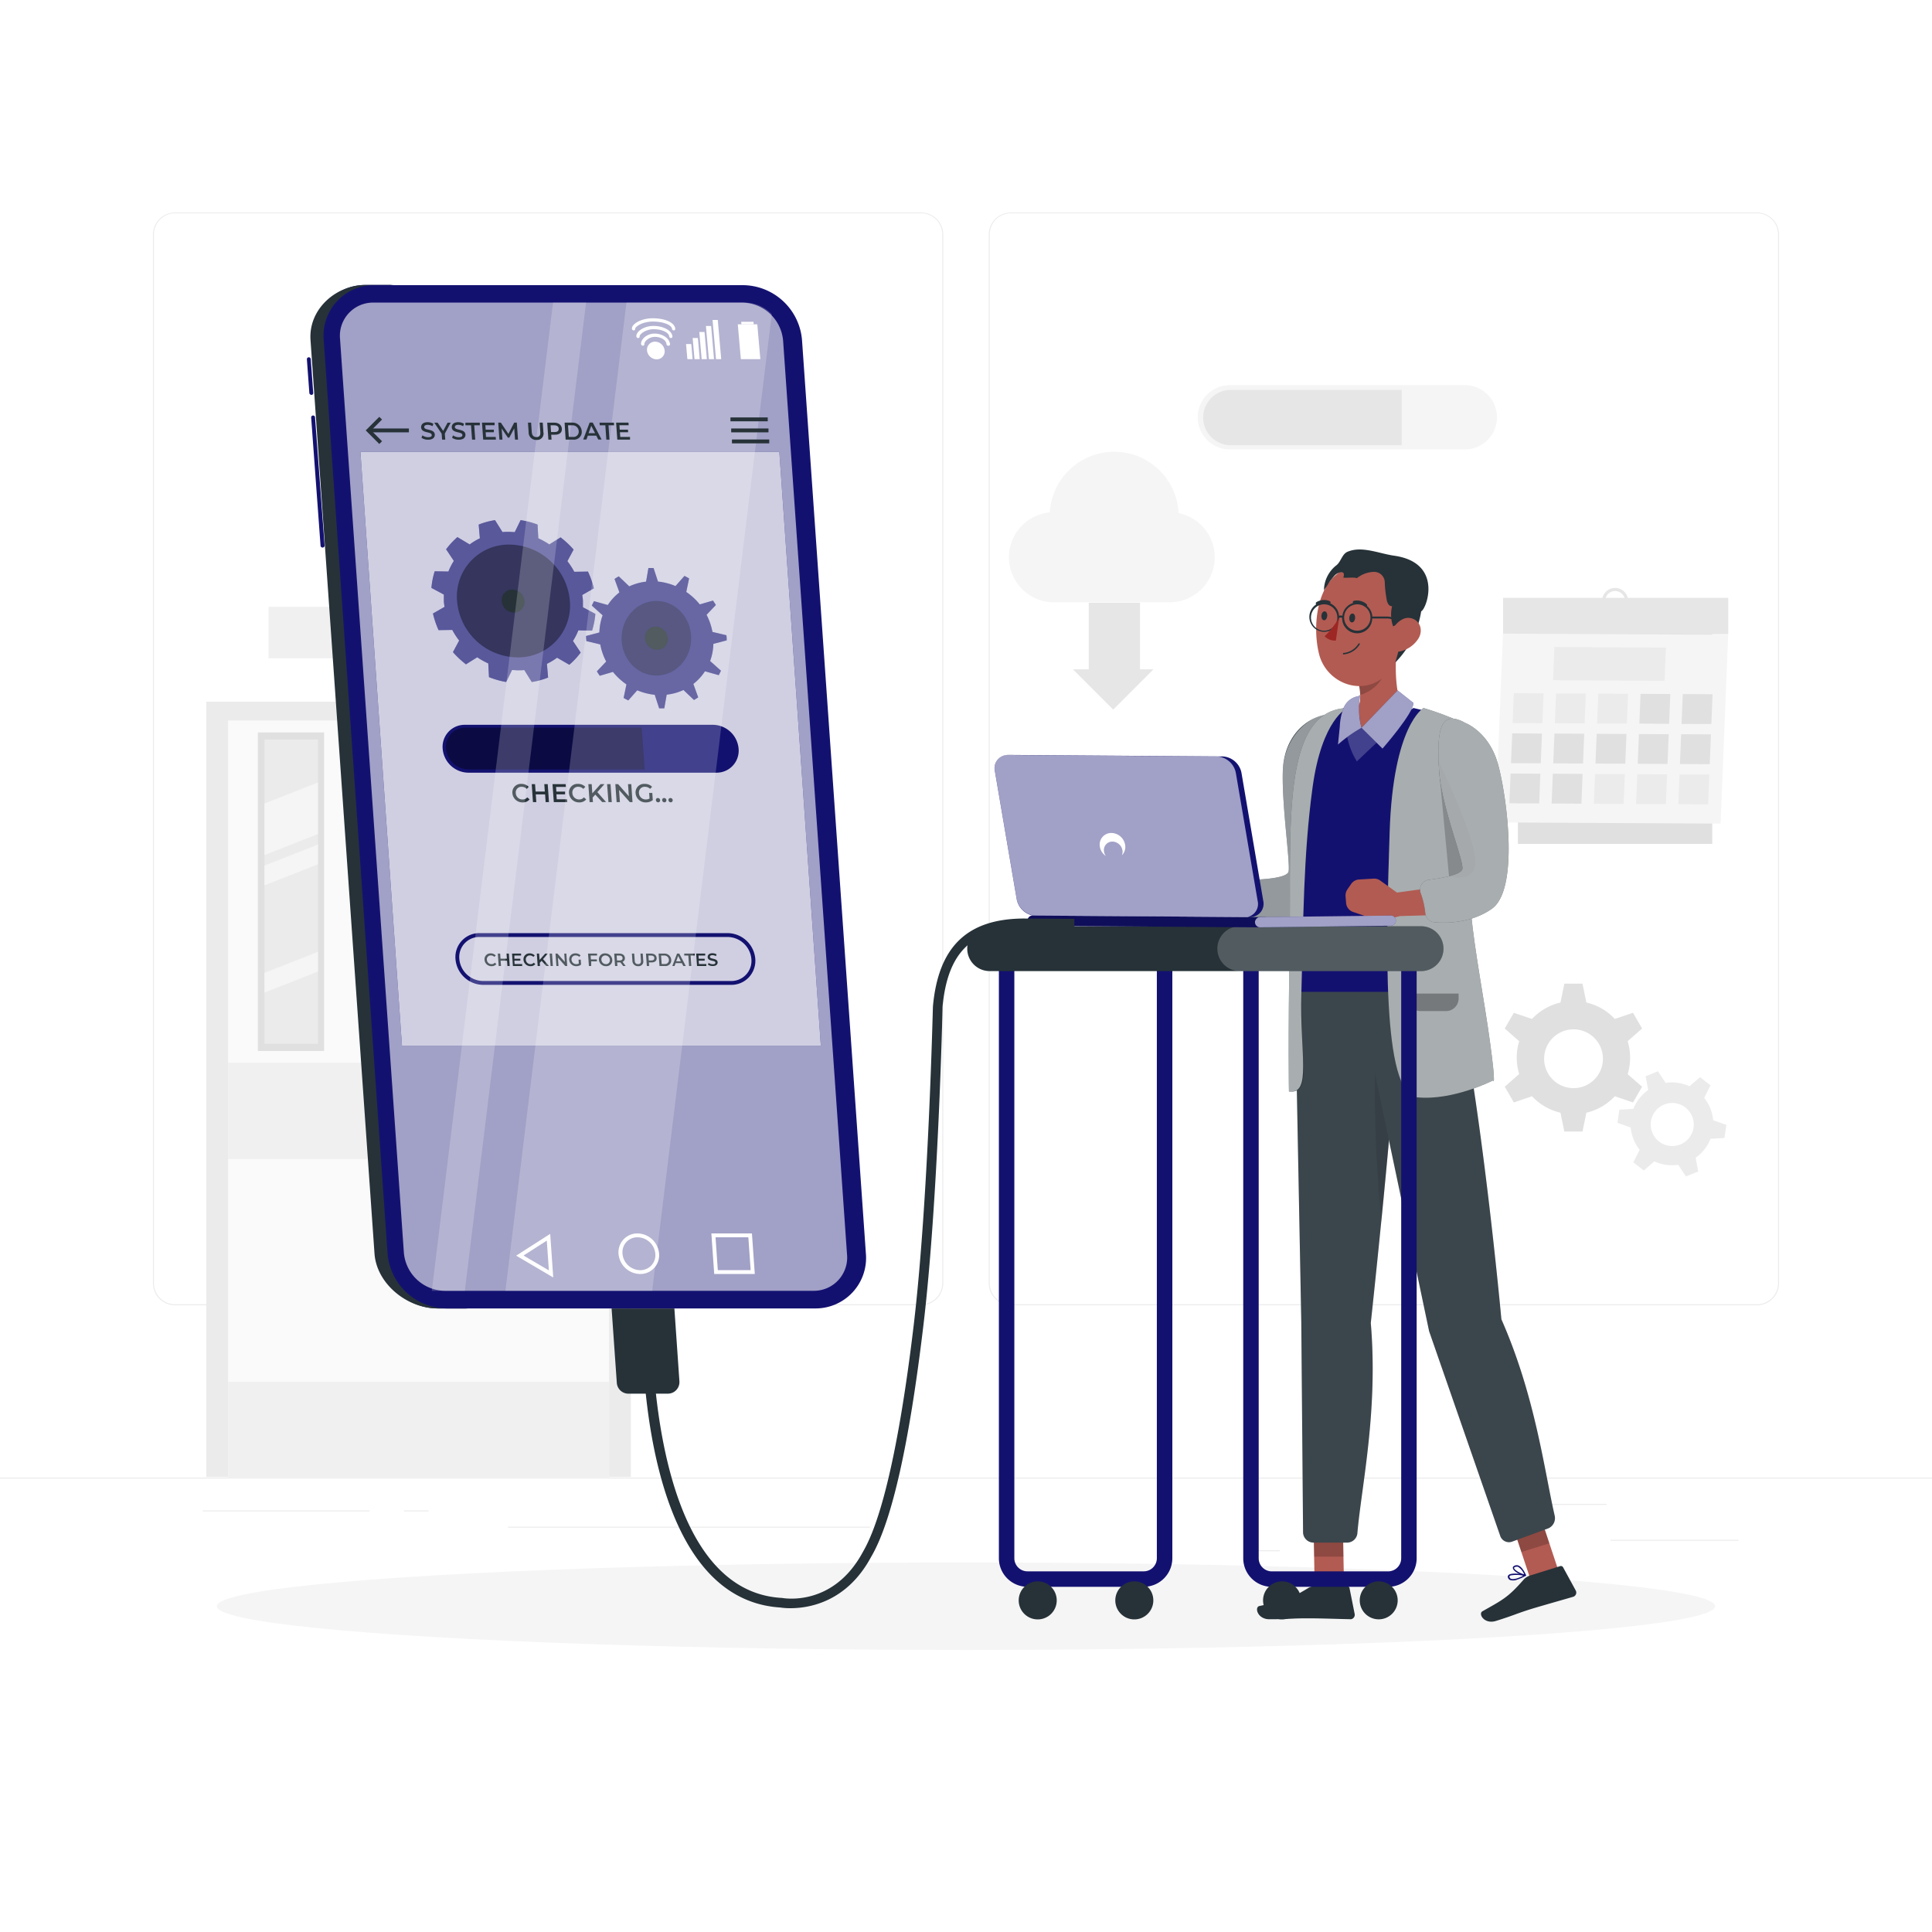 <svg class="animated" id="freepik_stories-operating-system-upgrade" xmlns="http://www.w3.org/2000/svg" viewBox="0 0 500 500" version="1.1" xmlns:xlink="http://www.w3.org/1999/xlink" xmlns:svgjs="http://svgjs.com/svgjs"><style>svg#freepik_stories-operating-system-upgrade:not(.animated) .animable {opacity: 0;}svg#freepik_stories-operating-system-upgrade.animated #freepik--device-1--inject-112 {animation: 1.5s Infinite  linear floating;animation-delay: 0s;}            @keyframes floating {                0% {                    opacity: 1;                    transform: translateY(0px);                }                50% {                    transform: translateY(-10px);                }                100% {                    opacity: 1;                    transform: translateY(0px);                }            }        </style><g id="freepik--background-complete--inject-112" class="animable" style="transform-origin: 250px 228.23px;"><rect x="416.78" y="398.49" width="33.12" height="0.25" style="fill: rgb(235, 235, 235); transform-origin: 433.34px 398.615px;" id="el9f8zga0oewd" class="animable"></rect><rect x="322.53" y="401.21" width="8.69" height="0.25" style="fill: rgb(235, 235, 235); transform-origin: 326.875px 401.335px;" id="elxeq1juor2f" class="animable"></rect><rect x="396.59" y="389.21" width="19.19" height="0.25" style="fill: rgb(235, 235, 235); transform-origin: 406.185px 389.335px;" id="el3yb5rafujfy" class="animable"></rect><rect x="52.46" y="390.89" width="43.19" height="0.25" style="fill: rgb(235, 235, 235); transform-origin: 74.055px 391.015px;" id="elug4y352gij" class="animable"></rect><rect x="104.56" y="390.89" width="6.33" height="0.25" style="fill: rgb(235, 235, 235); transform-origin: 107.725px 391.015px;" id="el1g86pc57ehr" class="animable"></rect><rect x="131.47" y="395.11" width="93.68" height="0.25" style="fill: rgb(235, 235, 235); transform-origin: 178.31px 395.235px;" id="elxx7fasp506" class="animable"></rect><path d="M238.4,337.8H45.3a5.71,5.71,0,0,1-5.71-5.71V60.66A5.71,5.71,0,0,1,45.3,55H238.4a5.71,5.71,0,0,1,5.71,5.71V332.09A5.71,5.71,0,0,1,238.4,337.8ZM45.3,55.2a5.47,5.47,0,0,0-5.46,5.46V332.09a5.47,5.47,0,0,0,5.46,5.46H238.4a5.47,5.47,0,0,0,5.46-5.46V60.66a5.47,5.47,0,0,0-5.46-5.46Z" style="fill: rgb(235, 235, 235); transform-origin: 141.85px 196.4px;" id="elw3cwn7ovgu" class="animable"></path><path d="M454.7,337.8H261.6a5.71,5.71,0,0,1-5.71-5.71V60.66A5.71,5.71,0,0,1,261.6,55H454.7a5.71,5.71,0,0,1,5.71,5.71V332.09A5.71,5.71,0,0,1,454.7,337.8ZM261.6,55.2a5.47,5.47,0,0,0-5.46,5.46V332.09a5.47,5.47,0,0,0,5.46,5.46H454.7a5.47,5.47,0,0,0,5.46-5.46V60.66a5.47,5.47,0,0,0-5.46-5.46Z" style="fill: rgb(235, 235, 235); transform-origin: 358.15px 196.4px;" id="elrfcwtfckkad" class="animable"></path><rect y="382.4" width="500" height="0.25" style="fill: rgb(235, 235, 235); transform-origin: 250px 382.525px;" id="eliqs32lmf11h" class="animable"></rect><rect x="53.38" y="181.59" width="109.89" height="200.66" style="fill: rgb(235, 235, 235); transform-origin: 108.325px 281.92px;" id="eltmyl4f77ymn" class="animable"></rect><rect x="69.49" y="157.06" width="77.67" height="13.31" style="fill: rgb(240, 240, 240); transform-origin: 108.325px 163.715px;" id="elmsphn6sym7c" class="animable"></rect><rect x="59.03" y="186.46" width="98.59" height="195.79" style="fill: rgb(250, 250, 250); transform-origin: 108.325px 284.355px;" id="elaej2i6ybrsd" class="animable"></rect><rect x="59.03" y="275.02" width="98.59" height="24.92" style="fill: rgb(240, 240, 240); transform-origin: 108.325px 287.48px;" id="elg01qy3bp9z8" class="animable"></rect><rect x="59.03" y="357.61" width="98.59" height="24.92" style="fill: rgb(240, 240, 240); transform-origin: 108.325px 370.07px;" id="el70oryw72tyn" class="animable"></rect><path d="M151,296.8V277.17a1.88,1.88,0,0,0-1.88-1.89h0a1.89,1.89,0,0,0-1.89,1.89V296.8a1.9,1.9,0,0,0,1.89,1.9h0A1.9,1.9,0,0,0,151,296.8Z" style="fill: rgb(255, 255, 255); transform-origin: 149.115px 286.99px;" id="el0rh90rj8t7t" class="animable"></path><rect x="66.73" y="189.55" width="17.15" height="82.44" style="fill: rgb(224, 224, 224); transform-origin: 75.305px 230.77px;" id="eles6fdg6juio" class="animable"></rect><rect x="68.45" y="191.38" width="13.85" height="78.75" style="fill: rgb(235, 235, 235); transform-origin: 75.375px 230.755px;" id="elpaq308k72cl" class="animable"></rect><polygon points="82.29 202.51 68.45 207.95 68.45 221.29 82.29 215.85 82.29 202.51" style="fill: rgb(245, 245, 245); transform-origin: 75.37px 211.9px;" id="elgax81xwi2yl" class="animable"></polygon><polygon points="82.29 218.57 68.45 224.01 68.45 229.12 82.29 223.68 82.29 218.57" style="fill: rgb(245, 245, 245); transform-origin: 75.37px 223.845px;" id="el4tbmq7ibhtj" class="animable"></polygon><polygon points="82.29 246.33 68.45 251.77 68.45 256.88 82.29 251.44 82.29 246.33" style="fill: rgb(245, 245, 245); transform-origin: 75.37px 251.605px;" id="els5j6fh1tqqn" class="animable"></polygon><path d="M387.42,108a8.31,8.31,0,0,1-8.31,8.31H318a8.32,8.32,0,0,1,0-16.63h61.11A8.32,8.32,0,0,1,387.42,108Z" style="fill: rgb(245, 245, 245); transform-origin: 348.694px 107.995px;" id="ellvelntp7dkb" class="animable"></path><path d="M362.75,100.9v14.32H318.54a7.16,7.16,0,0,1,0-14.32Z" style="fill: rgb(230, 230, 230); transform-origin: 337.065px 108.06px;" id="elaag0b640i4v" class="animable"></path><path d="M314.37,144.21a11.66,11.66,0,0,1-10.95,11.64c-.23,0-31.28,0-31.58,0a11.67,11.67,0,0,1-.15-23.25,16.69,16.69,0,0,1,33.33.19A11.65,11.65,0,0,1,314.37,144.21Z" style="fill: rgb(245, 245, 245); transform-origin: 287.743px 136.382px;" id="elk9f1v2s3k" class="animable"></path><polygon points="298.52 173.22 288.1 183.65 277.66 173.22 281.77 173.22 281.77 155.99 295.02 155.99 295.02 173.22 298.52 173.22" style="fill: rgb(230, 230, 230); transform-origin: 288.09px 169.82px;" id="el136m1sgpe1h" class="animable"></polygon><path d="M421.87,273.71a14.52,14.52,0,0,0-.63-4.25l3.73-3.28-2.35-4.07-4.71,1.59a14.59,14.59,0,0,0-7.36-4.25l-1-4.87h-4.7l-1,4.87a14.67,14.67,0,0,0-7.37,4.25l-4.7-1.59-2.35,4.07,3.73,3.28a14.65,14.65,0,0,0,0,8.5l-3.73,3.28,2.35,4.07,4.7-1.6a14.68,14.68,0,0,0,7.37,4.26l1,4.87h4.7l1-4.87a14.61,14.61,0,0,0,7.36-4.26l4.71,1.6,2.35-4.07L421.24,278A14.52,14.52,0,0,0,421.87,273.71Zm-14.64,7.9a7.61,7.61,0,1,1,7.61-7.61A7.61,7.61,0,0,1,407.23,281.61Z" style="fill: rgb(224, 224, 224); transform-origin: 407.2px 273.71px;" id="elz2qs2pdien" class="animable"></path><path d="M442.63,286.84a10.73,10.73,0,0,0-1.59-2.71l1.64-3.24-2.7-2.12-2.76,2.36a10.66,10.66,0,0,0-6.15-.88l-2-3-3.18,1.28.66,3.57a10.75,10.75,0,0,0-3.84,4.89l-3.62.2-.49,3.4,3.42,1.21a10.86,10.86,0,0,0,2.32,5.76l-1.64,3.24,2.7,2.12,2.76-2.36a10.77,10.77,0,0,0,6.15.89l2,3,3.19-1.27-.67-3.57a10.73,10.73,0,0,0,3.84-4.89l3.62-.21.49-3.39-3.42-1.21A10.83,10.83,0,0,0,442.63,286.84Zm-7.78,9.35a5.57,5.57,0,1,1,3.09-7.24A5.56,5.56,0,0,1,434.85,296.19Z" style="fill: rgb(235, 235, 235); transform-origin: 432.69px 290.85px;" id="el53oxa1pvzgu" class="animable"></path><g id="eldhrbr01k2o"><rect x="392.84" y="160.13" width="50.28" height="58.28" style="fill: rgb(224, 224, 224); transform-origin: 417.98px 189.27px; transform: rotate(-89.7deg);" class="animable"></rect></g><g id="el6r1miwm99nv"><rect x="388.99" y="154.72" width="58.28" height="9.41" style="fill: rgb(230, 230, 230); transform-origin: 418.13px 159.425px; transform: rotate(-179.7deg);" class="animable"></rect></g><polygon points="387 212.84 445.29 213.15 447.25 164.28 388.97 163.98 387 212.84" style="fill: rgb(245, 245, 245); transform-origin: 417.125px 188.565px;" id="ellj3ldmbgthb" class="animable"></polygon><polygon points="401.93 176.05 430.78 176.2 431.13 167.6 402.27 167.45 401.93 176.05" style="fill: rgb(235, 235, 235); transform-origin: 416.53px 171.825px;" id="elrhxgow1gfw" class="animable"></polygon><polygon points="435.19 187.34 442.9 187.38 443.21 179.67 435.5 179.63 435.19 187.34" style="fill: rgb(224, 224, 224); transform-origin: 439.2px 183.505px;" id="elnmwdkmwkum" class="animable"></polygon><polygon points="424.26 187.28 431.96 187.32 432.27 179.62 424.57 179.57 424.26 187.28" style="fill: rgb(224, 224, 224); transform-origin: 428.265px 183.445px;" id="elvm89ah70b2d" class="animable"></polygon><polygon points="434.77 197.73 442.48 197.77 442.79 190.06 435.08 190.02 434.77 197.73" style="fill: rgb(224, 224, 224); transform-origin: 438.78px 193.895px;" id="elpom1xivjre" class="animable"></polygon><polygon points="434.36 208.12 442.06 208.16 442.37 200.46 434.67 200.42 434.36 208.12" style="fill: rgb(235, 235, 235); transform-origin: 438.365px 204.29px;" id="el0x0wqjeik0ka" class="animable"></polygon><polygon points="423.84 197.67 431.55 197.71 431.86 190.01 424.15 189.97 423.84 197.67" style="fill: rgb(224, 224, 224); transform-origin: 427.85px 193.84px;" id="ell4yzrirsdk9" class="animable"></polygon><polygon points="412.91 197.61 420.62 197.65 420.93 189.95 413.22 189.91 412.91 197.61" style="fill: rgb(224, 224, 224); transform-origin: 416.92px 193.78px;" id="elowg6e3w2lg" class="animable"></polygon><polygon points="401.98 197.56 409.69 197.6 409.99 189.89 402.29 189.85 401.98 197.56" style="fill: rgb(224, 224, 224); transform-origin: 405.985px 193.725px;" id="el9jdyf1uh66s" class="animable"></polygon><polygon points="391.05 197.5 398.75 197.54 399.06 189.84 391.36 189.79 391.05 197.5" style="fill: rgb(224, 224, 224); transform-origin: 395.055px 193.665px;" id="elna5s14ioipp" class="animable"></polygon><polygon points="423.42 208.06 431.13 208.1 431.44 200.4 423.73 200.36 423.42 208.06" style="fill: rgb(235, 235, 235); transform-origin: 427.43px 204.23px;" id="elj9sw8kf2e8k" class="animable"></polygon><polygon points="412.49 208.01 420.2 208.05 420.51 200.34 412.8 200.3 412.49 208.01" style="fill: rgb(235, 235, 235); transform-origin: 416.5px 204.175px;" id="elkeanaemm2jq" class="animable"></polygon><polygon points="401.56 207.95 409.27 207.99 409.58 200.28 401.87 200.24 401.56 207.95" style="fill: rgb(224, 224, 224); transform-origin: 405.57px 204.115px;" id="el9t2ak16a81" class="animable"></polygon><polygon points="413.33 187.22 421.03 187.26 421.34 179.56 413.64 179.52 413.33 187.22" style="fill: none; transform-origin: 417.335px 183.39px;" id="elg462s1nrs4w" class="animable"></polygon><polygon points="413.33 187.22 421.03 187.26 421.34 179.56 413.64 179.52 413.33 187.22" style="fill: rgb(235, 235, 235); transform-origin: 417.335px 183.39px;" id="elggsd5a3oxcj" class="animable"></polygon><polygon points="402.4 187.16 410.1 187.21 410.41 179.5 402.71 179.46 402.4 187.16" style="fill: none; transform-origin: 406.405px 183.335px;" id="el1iwc21gb1rg" class="animable"></polygon><polygon points="402.4 187.16 410.1 187.21 410.41 179.5 402.71 179.46 402.4 187.16" style="fill: rgb(235, 235, 235); transform-origin: 406.405px 183.335px;" id="elbx0mc9hsnrc" class="animable"></polygon><polygon points="391.46 187.11 399.17 187.15 399.48 179.44 391.77 179.4 391.46 187.11" style="fill: none; transform-origin: 395.47px 183.275px;" id="eloooo7gldhfd" class="animable"></polygon><polygon points="391.46 187.11 399.17 187.15 399.48 179.44 391.77 179.4 391.46 187.11" style="fill: rgb(235, 235, 235); transform-origin: 395.47px 183.275px;" id="el8s69hwi8vsv" class="animable"></polygon><polygon points="390.63 207.89 398.34 207.93 398.64 200.23 390.94 200.19 390.63 207.89" style="fill: rgb(224, 224, 224); transform-origin: 394.635px 204.06px;" id="elexiswp8b1rg" class="animable"></polygon><path d="M418,152.16a3.37,3.37,0,1,0,3.36,3.36A3.36,3.36,0,0,0,418,152.16Zm0,5.92a2.56,2.56,0,1,1,2.55-2.56A2.56,2.56,0,0,1,418,158.08Z" style="fill: rgb(230, 230, 230); transform-origin: 417.99px 155.53px;" id="el82wqwzeltoe" class="animable"></path></g><g id="freepik--Shadow--inject-112" class="animable" style="transform-origin: 250px 415.69px;"><ellipse id="freepik--path--inject-112" cx="250" cy="415.69" rx="193.89" ry="11.32" style="fill: rgb(245, 245, 245); transform-origin: 250px 415.69px;" class="animable"></ellipse></g><g id="freepik--Character--inject-112" class="animable" style="transform-origin: 355.349px 280.948px;"><path d="M326.69,229.72l-10.62.54L312,226.79a2.7,2.7,0,0,0-1.67-.63l-3.77-.1a2.67,2.67,0,0,0-2.16,1l-1.07,1.36a2.64,2.64,0,0,0-.57,1.64v1.77a2.66,2.66,0,0,0,1.59,2.46l5.95,2.61a2.71,2.71,0,0,0,1.49.19l4.56-.72,12.63.69Z" style="fill: rgb(178, 91, 82); transform-origin: 315.87px 231.59px;" id="el63gp38xssle" class="animable"></path><path d="M322.92,236.25a2.56,2.56,0,0,0,2.14,2.49c3.26.56,9.57,1,15.11-2.23,7.9-4.61,6.17-31.12,4.54-38.09a77.28,77.28,0,0,1-2-13.37c-4.74.92-10.46,5.56-10.72,14.59s1.94,23.51,1.5,25.89c-.28,1.53-5.34,2-8.92,2.14a2.57,2.57,0,0,0-2.39,3.23A21.74,21.74,0,0,1,322.92,236.25Z" style="fill: rgb(38, 50, 56); transform-origin: 334.095px 212.091px;" id="elczr46te3zxn" class="animable"></path><g id="el45tavcc50m7"><path d="M322.92,236.25a2.56,2.56,0,0,0,2.14,2.49c3.26.56,9.57,1,15.11-2.23,7.9-4.61,6.17-31.12,4.54-38.09a77.28,77.28,0,0,1-2-13.37c-3.91.48-10.46,5.56-10.72,14.59s1.94,23.51,1.5,25.89c-.28,1.53-5.34,2-8.92,2.14a2.57,2.57,0,0,0-2.39,3.23A21.74,21.74,0,0,1,322.92,236.25Z" style="fill: rgb(255, 255, 255); opacity: 0.5; transform-origin: 334.095px 212.091px;" class="animable"></path></g><polygon points="347.84 411.35 340.25 411.35 339.93 393.8 347.52 393.8 347.84 411.35" style="fill: rgb(178, 91, 82); transform-origin: 343.885px 402.575px;" id="elrmzl3uyymq" class="animable"></polygon><path d="M340.33,410.48h8.29a.62.62,0,0,1,.63.51l1.34,6.72a1.16,1.16,0,0,1-.92,1.34.74.74,0,0,1-.21,0c-3-.05-7.3-.23-11.06-.23-4.38,0-4.74.24-9.89.24-3.11,0-3.89-3.14-2.59-3.42,6-1.3,7.38-1.44,12.57-4.61A3.55,3.55,0,0,1,340.33,410.48Z" style="fill: rgb(38, 50, 56); transform-origin: 337.963px 414.77px;" id="elknreu47cehi" class="animable"></path><g id="ela5tv60iks8g"><polygon points="339.93 393.81 340.1 402.86 347.68 402.86 347.52 393.81 339.93 393.81" style="opacity: 0.2; transform-origin: 343.805px 398.335px;" class="animable"></polygon></g><path d="M337,410.5a2.77,2.77,0,0,1-1.81-.47.93.93,0,0,1-.31-.86.55.55,0,0,1,.3-.46c.91-.52,3.88,1,4.22,1.19a.17.17,0,0,1,.08.23.15.15,0,0,1-.13.09A12.37,12.37,0,0,1,337,410.5Zm-1.29-1.56a.78.78,0,0,0-.33.07.21.21,0,0,0-.11.19.61.61,0,0,0,.2.57c.44.41,1.67.48,3.33.2A9.63,9.63,0,0,0,335.68,408.94Z" style="fill: rgb(19, 17, 112); transform-origin: 337.182px 409.557px;" id="elx51fjdr05ld" class="animable"></path><path d="M339.32,410.23h-.08c-.9-.41-2.63-2-2.48-2.87,0-.19.19-.44.68-.49a1.27,1.27,0,0,1,1,.3c.91.78,1.08,2.8,1.09,2.88a.15.15,0,0,1-.18.18Zm-1.77-3h-.11c-.32,0-.35.15-.36.2-.09.5,1.09,1.77,2,2.32a4.1,4.1,0,0,0-.91-2.31A.93.93,0,0,0,337.55,407.24Z" style="fill: rgb(19, 17, 112); transform-origin: 338.142px 408.546px;" id="eljlwo9ywq9z" class="animable"></path><polygon points="403.29 406.38 396.05 408.64 390.51 391.98 397.75 389.72 403.29 406.38" style="fill: rgb(178, 91, 82); transform-origin: 396.9px 399.18px;" id="elmb6ifir1sb" class="animable"></polygon><path d="M395.86,407.78l7.91-2.47a.65.65,0,0,1,.76.31l3.27,6a1.14,1.14,0,0,1-.47,1.55l-.2.08c-2.86.84-7,2-10.62,3.08-4.19,1.3-4.46,1.64-9.37,3.17-3,.93-4.65-1.83-3.49-2.5,5.3-3,6.61-3.57,10.62-8.14A3.67,3.67,0,0,1,395.86,407.78Z" style="fill: rgb(38, 50, 56); transform-origin: 395.607px 412.486px;" id="el0029ibn9e9sf5" class="animable"></path><g id="elyipas0iq82b"><polygon points="390.51 391.99 393.73 401.67 400.97 399.4 397.75 389.73 390.51 391.99" style="opacity: 0.2; transform-origin: 395.74px 395.7px;" class="animable"></polygon></g><path d="M392.66,408.8a2.73,2.73,0,0,1-1.87.1,1,1,0,0,1-.55-.73.55.55,0,0,1,.15-.53c.71-.76,4-.2,4.38-.12a.18.18,0,0,1,.15.19.21.21,0,0,1-.1.14A13,13,0,0,1,392.66,408.8ZM391,407.71a.67.67,0,0,0-.3.16.19.19,0,0,0-.05.21.62.62,0,0,0,.36.49c.55.26,1.74,0,3.24-.8A9.34,9.34,0,0,0,391,407.71Z" style="fill: rgb(19, 17, 112); transform-origin: 392.572px 408.133px;" id="el8c60iuvaiws" class="animable"></path><path d="M394.82,407.85l-.07,0c-1-.12-3.11-1.14-3.22-2-.06-.19,0-.48.49-.67a1.25,1.25,0,0,1,1,0c1.1.48,1.86,2.35,1.9,2.43a.2.2,0,0,1,0,.17A.24.24,0,0,1,394.82,407.85Zm-2.58-2.33-.11,0c-.3.1-.28.25-.28.3.07.5,1.57,1.37,2.6,1.62a4.08,4.08,0,0,0-1.55-1.93A.94.94,0,0,0,392.24,405.52Z" style="fill: rgb(19, 17, 112); transform-origin: 393.225px 406.463px;" id="elnj8apbclble" class="animable"></path><path d="M335.06,253.14l1.71,89,.46,54.27a2.72,2.72,0,0,0,2.54,2.81h9a2.67,2.67,0,0,0,2.53-2.59c1.08-12.18,5.39-31.49,3.46-54.24,0,0,6.48-59.72,6.87-77.95l-1.46-16.22Z" style="fill: rgb(38, 50, 56); transform-origin: 348.345px 323.72px;" id="elv9vhz41vhul" class="animable"></path><g id="elbsnsz0v2ajr"><path d="M335.06,253.14l1.71,89,.46,54.27a2.72,2.72,0,0,0,2.54,2.81h9a2.67,2.67,0,0,0,2.53-2.59c1.08-12.18,5.39-31.49,3.46-54.24,0,0,6.48-59.72,6.87-77.95l-1.46-16.22Z" style="fill: rgb(255, 255, 255); opacity: 0.1; transform-origin: 348.345px 323.72px;" class="animable"></path></g><g id="elakdo60jfgo5"><path d="M356,270.31a346.54,346.54,0,0,0,1.54,45.95s2.18-24.49,3.39-34.3Z" style="opacity: 0.1; transform-origin: 358.371px 293.285px;" class="animable"></path></g><path d="M350.76,253.77l19.09,90.74,18.37,52.87a2.39,2.39,0,0,0,3.13,1.59l9.41-3.46a2.88,2.88,0,0,0,1.57-3.35c-2.66-11.6-5-30.85-13.77-50.73,0,0-5.26-57.56-12.34-88.34Z" style="fill: rgb(38, 50, 56); transform-origin: 376.593px 326.104px;" id="el2ehuuaewcql" class="animable"></path><g id="elz74bidt5wml"><path d="M350.76,253.77l19.09,90.74,18.37,52.87a2.39,2.39,0,0,0,3.13,1.59l9.41-3.46a2.88,2.88,0,0,0,1.57-3.35c-2.66-11.6-5-30.85-13.77-50.73,0,0-5.26-57.56-12.34-88.34Z" style="fill: rgb(255, 255, 255); opacity: 0.1; transform-origin: 376.593px 326.104px;" class="animable"></path></g><path d="M362.36,181.61c-1.55-4.79-1.22-11.65-.71-16l-10.37,10.26a12.46,12.46,0,0,1,.65,5.7,2.07,2.07,0,0,1-1.79,1.75l-4.42,1.38-.52,3.42,2.67.69,3.58,3.66,8.64-3.66,9.25-4.31a16.85,16.85,0,0,0-4.31-.8A3.74,3.74,0,0,1,362.36,181.61Z" style="fill: rgb(178, 91, 82); transform-origin: 357.27px 179.04px;" id="elh65joq67fb5" class="animable"></path><g id="el5lgheoar3pw"><path d="M357.43,170.63l-6,5.86a14.19,14.19,0,0,1,.58,3.33c2.43-.56,5.42-2.85,6.19-5.62C358.72,172.5,358.08,170.78,357.43,170.63Z" style="opacity: 0.2; isolation: isolate; transform-origin: 354.91px 175.225px;" class="animable"></path></g><path d="M363.22,157.9c-.44,7.88-.31,12.51-4.28,16.57-5.95,6.11-15.7,2.52-17.6-5.32-1.73-7.11-.69-18.77,7-21.93a10.75,10.75,0,0,1,14.87,10.68Z" style="fill: rgb(178, 91, 82); transform-origin: 351.929px 161.971px;" id="el4o6n4yfcize" class="animable"></path><path d="M350.7,160c-.06.64-.44,1.13-.86,1.09s-.71-.59-.65-1.23.45-1.12.87-1.08S350.76,159.34,350.7,160Z" style="fill: rgb(38, 50, 56); transform-origin: 349.945px 159.935px;" id="elyvgb4b2ufg" class="animable"></path><path d="M343.49,159.44c-.07.64-.45,1.13-.87,1.08s-.7-.58-.64-1.22.44-1.13.86-1.09S343.55,158.8,343.49,159.44Z" style="fill: rgb(38, 50, 56); transform-origin: 342.735px 159.366px;" id="el6rj45muuvv8" class="animable"></path><path d="M353.52,157a.71.71,0,0,0,.18-.08.4.4,0,0,0,0-.54,3.79,3.79,0,0,0-3.32-.89.38.38,0,0,0-.26.47.37.37,0,0,0,.47.26h0a2.94,2.94,0,0,1,2.61.74A.39.39,0,0,0,353.52,157Z" style="fill: rgb(38, 50, 56); transform-origin: 351.955px 156.213px;" id="elw1mdb4tkkbs" class="animable"></path><path d="M340.75,156.48a.36.36,0,0,0,.36,0,3,3,0,0,1,2.7-.22.37.37,0,0,0,.5-.17.38.38,0,0,0-.16-.51,3.74,3.74,0,0,0-3.44.25.35.35,0,0,0-.14.49h0A.35.35,0,0,0,340.75,156.48Z" style="fill: rgb(38, 50, 56); transform-origin: 342.436px 155.902px;" id="elmbfinp9c44" class="animable"></path><path d="M363.11,161.35a6.11,6.11,0,0,0-4.33-1.79h-3.62a3.89,3.89,0,0,0-7.75-.18,1.16,1.16,0,0,0-.86,0,3.85,3.85,0,1,0,0,.57.63.63,0,0,1,.8,0,3.89,3.89,0,0,0,7.78.11h3.62a5.58,5.58,0,0,1,4,1.65l1.17,1.17.35-.36Zm-20.42,1.87a3.41,3.41,0,1,1,3.41-3.41A3.41,3.41,0,0,1,342.69,163.22Zm8.58,0a3.41,3.41,0,1,1,3.41-3.41A3.41,3.41,0,0,1,351.27,163.22Z" style="fill: rgb(38, 50, 56); transform-origin: 351.565px 159.855px;" id="el926mfujhge4" class="animable"></path><path d="M360.54,156a9.06,9.06,0,0,0,0,6.1,2.78,2.78,0,0,1,1.17-.3,1.45,1.45,0,0,1,1.32.54,2.12,2.12,0,0,1,.06,1.68q-.92,3.75-2,7.44A24.11,24.11,0,0,0,368,156.57C365.63,156.36,362.88,156.23,360.54,156Z" style="fill: rgb(38, 50, 56); transform-origin: 364.006px 163.73px;" id="elo1kwqgas25" class="animable"></path><path d="M367.1,165.23a7.58,7.58,0,0,1-4.66,3.33c-2.57.56-3.72-1.76-2.89-4.11.75-2.11,3-5,5.5-4.49S368.37,163.14,367.1,165.23Z" style="fill: rgb(178, 91, 82); transform-origin: 363.487px 164.273px;" id="elawtuqnbac8r" class="animable"></path><path d="M346.58,159.83a21.89,21.89,0,0,1-3.77,4.83,3.73,3.73,0,0,0,2.91,1.13Z" style="fill: rgb(157, 39, 36); transform-origin: 344.695px 162.814px;" id="elbw6uu70wcla" class="animable"></path><path d="M370.08,184.11s-.31-.11-.94-.27l-1.34-.14-2-.47,0,0c-.66.47-10.24,7.06-13.34,8.38l-.95.17a16.81,16.81,0,0,1-2.76-8.57l-1.1.08a2.68,2.68,0,0,1-1.26.66l-.93.14-2.85,2.12s-6,13.14-7.49,45.79l-.48,24.69H381Z" style="fill: rgb(19, 17, 112); transform-origin: 357.82px 219.95px;" id="elw53wz61vvj" class="animable"></path><g id="elyh7ys60wb99"><g style="opacity: 0.4; isolation: isolate; transform-origin: 350.085px 189.295px;" class="animable"><path d="M350.06,189.24a.27.27,0,0,0,.05.11l-.05-.1Z" id="elgipkzfgdbvb" class="animable" style="transform-origin: 350.085px 189.295px;"></path></g></g><path d="M350.06,189.24a.27.27,0,0,0,.05.11l-.05-.1Z" style="fill: rgb(19, 17, 112); transform-origin: 350.085px 189.295px;" id="eltkuckpojde" class="animable"></path><path d="M348.69,183.23s-6.57,2.78-9,20.53-3.38,51.05-2.63,66.6c.3,6.4,1.34,12.76-3.48,12.11,0,0-.25-12.11.19-39.93S331.38,183.75,348.69,183.23Z" style="fill: rgb(38, 50, 56); transform-origin: 341.1px 232.873px;" id="elbripgmejt6b" class="animable"></path><g id="el0wueikac9dn"><g style="opacity: 0.6; transform-origin: 341.1px 232.87px;" class="animable"><path d="M348.69,183.23s-6.57,2.78-9,20.53-2.35,34.74-2.9,53.35c-.46,15.57,2.78,26.14-3.21,25.36,0,0-.25-12.11.19-39.93S331.38,183.75,348.69,183.23Z" style="fill: rgb(255, 255, 255); transform-origin: 341.1px 232.87px;" id="elqlysvaediae" class="animable"></path></g></g><path d="M368.41,183.23s-7.89,4.39-8.77,32.14-2.19,67.75,7.16,68.63,19.57-4.38,19.57-4.38.95,2.52-.8-10.24c-1.46-10.65-3.93-23.17-4.89-33.27-1.11-11.68,5.26-43.82,1.17-47S368.41,183.23,368.41,183.23Z" style="fill: rgb(38, 50, 56); transform-origin: 372.827px 233.665px;" id="el5s07d1az6v4" class="animable"></path><g id="elizn5prnjtb8"><path d="M368.41,183.23s-7.89,4.39-8.77,32.14-2.19,67.75,7.16,68.63,19.57-4.38,19.57-4.38.95,2.52-.8-10.24c-1.46-10.65-3.93-23.17-4.89-33.27-1.11-11.68,5.26-43.82,1.17-47S368.41,183.23,368.41,183.23Z" style="fill: rgb(255, 255, 255); opacity: 0.6; transform-origin: 372.827px 233.665px;" class="animable"></path></g><g id="elrz0hgn01nw"><g style="opacity: 0.3; transform-origin: 370.915px 259.405px;" class="animable"><g id="eldniohqs5lv7"><path d="M364.34,257.14h13.15a0,0,0,0,1,0,0v1.26a3.27,3.27,0,0,1-3.27,3.27h-6.6a3.27,3.27,0,0,1-3.27-3.27v-1.25A0,0,0,0,1,364.34,257.14Z" class="animable" style="transform-origin: 370.915px 259.405px; transform: rotate(-8.18deg);"></path></g></g></g><path d="M372.08,229.55,361.54,231l-4.34-3.12a2.66,2.66,0,0,0-1.71-.49l-3.76.22a2.67,2.67,0,0,0-2.07,1.19l-1,1.45a2.77,2.77,0,0,0-.43,1.68l.14,1.77a2.67,2.67,0,0,0,1.8,2.31l6.15,2.1a2.61,2.61,0,0,0,1.49.07l4.49-1.1,12.64-.38Z" style="fill: rgb(178, 91, 82); transform-origin: 361.582px 232.821px;" id="elsbh4a6foqe" class="animable"></path><path d="M368.87,236.38a2.58,2.58,0,0,0,2.35,2.3c3.3.28,9.62.2,14.87-3.49,7.47-5.27,3.52-31.54,1.31-38.34-2.47-7.62-8.15-9.74-8.15-9.74-7.06-4-7.33,3.2-6.82,12.22s6.29,23.07,6.05,25.48c-.15,1.54-5.15,2.44-8.71,2.88a2.57,2.57,0,0,0-2.11,3.42A21.39,21.39,0,0,1,368.87,236.38Z" style="fill: rgb(38, 50, 56); transform-origin: 378.974px 212.378px;" id="elfogmug2j2f" class="animable"></path><g id="eloqv0t0389tq"><path d="M372.43,199.33,375,226.77s7.83,2.43,6.69-5.26-9.35-24.46-9.35-24.46Z" style="opacity: 0.2; isolation: isolate; transform-origin: 377.072px 212.092px;" class="animable"></path></g><g id="el2toolpbh2ve"><path d="M368.87,236.38a2.58,2.58,0,0,0,2.35,2.3c3.3.28,9.62.2,14.87-3.49,7.47-5.27,3.52-31.54,1.31-38.34-2.47-7.62-8.15-9.74-8.15-9.74-7.06-4-7.33,3.2-6.82,12.22s6.29,23.07,6.05,25.48c-.15,1.54-5.15,2.44-8.71,2.88a2.57,2.57,0,0,0-2.11,3.42A21.39,21.39,0,0,1,368.87,236.38Z" style="fill: rgb(255, 255, 255); opacity: 0.6; transform-origin: 378.974px 212.378px;" class="animable"></path></g><path d="M348.48,169.23a5.35,5.35,0,0,0,3.41-2.47.18.18,0,0,0-.07-.25.19.19,0,0,0-.25.08,5.14,5.14,0,0,1-3.85,2.4.17.17,0,0,0-.17.19.18.18,0,0,0,.19.18h0A6,6,0,0,0,348.48,169.23Z" style="fill: rgb(38, 50, 56); transform-origin: 349.732px 167.926px;" id="elwv6w62xjvd" class="animable"></path><path d="M365.74,183.25l-14.6,13.8-.56-1a18.83,18.83,0,0,1-1.89-12.77,16.82,16.82,0,0,0,1.37,6l1.73-4.19a16,16,0,0,0,.57,3.32l1-1,2.86,2.18C360.19,187.08,365.27,183.58,365.74,183.25Z" style="fill: rgb(19, 17, 112); transform-origin: 357.022px 190.15px;" id="ellyh34vi162" class="animable"></path><g id="elqtyn4svmdv"><path d="M365.74,183.25l-14.6,13.8-.56-1a18.83,18.83,0,0,1-1.89-12.77,16.82,16.82,0,0,0,1.37,6l1.73-4.19a16,16,0,0,0,.57,3.32l1-1,2.86,2.18C360.19,187.08,365.27,183.58,365.74,183.25Z" style="fill: rgb(255, 255, 255); opacity: 0.2; isolation: isolate; transform-origin: 357.022px 190.15px;" class="animable"></path></g><path d="M352.36,188.36a34,34,0,0,0-6.09,4.33c.16-1.55.31-3.11.47-4.66a14.71,14.71,0,0,1,1-4.84,4.94,4.94,0,0,1,3.72-3c.14,0,.41-.29.55-.29A19.09,19.09,0,0,0,352.36,188.36Z" style="fill: rgb(19, 17, 112); transform-origin: 349.315px 186.295px;" id="el4ix0jjbtyzq" class="animable"></path><g id="el21mzjvvprby"><path d="M352.36,188.36a34,34,0,0,0-6.09,4.33c.16-1.55.31-3.11.47-4.66a14.71,14.71,0,0,1,1-4.84,4.94,4.94,0,0,1,3.72-3c.14,0,.41-.29.55-.29A19.09,19.09,0,0,0,352.36,188.36Z" style="fill: rgb(255, 255, 255); opacity: 0.6; transform-origin: 349.315px 186.295px;" class="animable"></path></g><path d="M352.36,188.36l5.43,5.37s8.12-9.25,8-11.82l-4.09-3.24Z" style="fill: rgb(19, 17, 112); transform-origin: 359.076px 186.2px;" id="eliqhpuwjfq9m" class="animable"></path><g id="elm0n6ujqs5mf"><path d="M352.36,188.36l5.43,5.37s8.12-9.25,8-11.82l-4.09-3.24Z" style="fill: rgb(255, 255, 255); opacity: 0.6; transform-origin: 359.076px 186.2px;" class="animable"></path></g><path d="M360.75,156.84a1.3,1.3,0,0,1-1.31-.29,2.9,2.9,0,0,1-.58-1.45,29,29,0,0,1-.48-4.38,2.75,2.75,0,0,0-2.76-2.72,7.34,7.34,0,0,0-4.48,1.65c-.49-.35-2.94,0-3.5-.19,0,0,.66-1.52-.68-1.38-1.44.44-1.5.82-2.61,2.12-.28.34-1.06,1.75-1.37,2.05a1.17,1.17,0,0,0-.35.68,8.37,8.37,0,0,1,3.12-6.55c1.26-.87,1.53-2.94,2.94-3.56,3.72-1.63,8.15.44,12.16,1,13.21,1.91,8,14.64,6.85,14.38C365.41,158.64,360.75,156.84,360.75,156.84Z" style="fill: rgb(38, 50, 56); transform-origin: 356.154px 150.238px;" id="elf443fpdegx8" class="animable"></path></g><g id="freepik--Table--inject-112" class="animable" style="transform-origin: 311.945px 329.405px;"><path d="M296,410.66h-30.1a7.4,7.4,0,0,1-7.39-7.39V241.61H303.4V403.27A7.4,7.4,0,0,1,296,410.66Zm-33.49-165V403.27a3.39,3.39,0,0,0,3.39,3.39H296a3.39,3.39,0,0,0,3.39-3.39V245.61Z" style="fill: rgb(19, 17, 112); transform-origin: 280.955px 326.135px;" id="elmuib5fqcxii" class="animable"></path><path d="M273.48,414.18a4.92,4.92,0,1,1-4.92-4.92A4.91,4.91,0,0,1,273.48,414.18Z" style="fill: rgb(38, 50, 56); transform-origin: 268.56px 414.18px;" id="elne7arb8pf69" class="animable"></path><path d="M298.48,414.18a4.92,4.92,0,1,1-4.91-4.92A4.91,4.91,0,0,1,298.48,414.18Z" style="fill: rgb(38, 50, 56); transform-origin: 293.56px 414.18px;" id="elz5z6poz61ob" class="animable"></path><path d="M359.24,410.67h-30.1a7.4,7.4,0,0,1-7.39-7.39V241.61h44.88V403.28A7.39,7.39,0,0,1,359.24,410.67ZM325.75,245.61V403.28a3.39,3.39,0,0,0,3.39,3.39h30.1a3.39,3.39,0,0,0,3.39-3.39V245.61Z" style="fill: rgb(19, 17, 112); transform-origin: 344.19px 326.14px;" id="ela6u9u5j7n5n" class="animable"></path><path d="M336.72,414.18a4.92,4.92,0,1,1-4.91-4.92A4.91,4.91,0,0,1,336.72,414.18Z" style="fill: rgb(38, 50, 56); transform-origin: 331.8px 414.18px;" id="el56us1rb304u" class="animable"></path><path d="M361.72,414.18a4.91,4.91,0,1,1-4.91-4.92A4.91,4.91,0,0,1,361.72,414.18Z" style="fill: rgb(38, 50, 56); transform-origin: 356.81px 414.17px;" id="el3dkv7gx7p57" class="animable"></path><path d="M373.57,245.51a5.8,5.8,0,0,1-5.8,5.81H256.12a5.81,5.81,0,0,1-5.8-5.81,5.8,5.8,0,0,1,5.8-5.8H367.77A5.8,5.8,0,0,1,373.57,245.51Z" style="fill: rgb(38, 50, 56); transform-origin: 311.945px 245.515px;" id="el7wby0pep4gk" class="animable"></path><g id="eldqmo2cw0gtb"><path d="M373.57,245.51a5.8,5.8,0,0,1-5.8,5.81H320.86a5.81,5.81,0,0,1-5.81-5.81,5.8,5.8,0,0,1,5.81-5.8h46.91A5.8,5.8,0,0,1,373.57,245.51Z" style="fill: rgb(255, 255, 255); opacity: 0.2; transform-origin: 344.31px 245.515px;" class="animable"></path></g></g><g id="freepik--device-2--inject-112" class="animable" style="transform-origin: 309.319px 217.685px;"><path d="M327.34,240l-60.12-.41a1.33,1.33,0,0,1-1.31-1.33h0a1.33,1.33,0,0,1,1.33-1.32l60.11.42a1.31,1.31,0,0,1,1.31,1.33h0A1.31,1.31,0,0,1,327.34,240Z" style="fill: rgb(19, 17, 112); transform-origin: 297.285px 238.47px;" id="ellat0c26hxae" class="animable"></path><g id="ellm4rc413h2r"><path d="M327.34,240l-60.12-.41a1.33,1.33,0,0,1-1.31-1.33h0a1.33,1.33,0,0,1,1.33-1.32l60.11.42a1.31,1.31,0,0,1,1.31,1.33h0A1.31,1.31,0,0,1,327.34,240Z" style="opacity: 0.2; transform-origin: 297.285px 238.47px;" class="animable"></path></g><path d="M323.52,237.33h-.8L268.05,237h-.16a4.19,4.19,0,0,1-.94-.15,5.29,5.29,0,0,1-3.82-4.09l-5.66-33.21a3.41,3.41,0,0,1,2.9-4.13,2.88,2.88,0,0,1,.59-.05l54.56.39h.84a5.24,5.24,0,0,1,4.93,4.23l5.65,33.21A3.43,3.43,0,0,1,323.52,237.33Z" style="fill: rgb(19, 17, 112); transform-origin: 292.2px 216.35px;" id="ellmofj906krg" class="animable"></path><g id="elg9h7i0ck7qi"><g style="opacity: 0.6; transform-origin: 291.481px 216.36px;" class="animable"><path d="M325.49,233.2,319.83,200a5.25,5.25,0,0,0-3.82-4.07,4.24,4.24,0,0,0-1.1-.16l-54.54-.38a3.41,3.41,0,0,0-2.9,4.13l5.66,33.21A5.29,5.29,0,0,0,267,236.8a4.19,4.19,0,0,0,.94.15h.16l54.67.38A3.43,3.43,0,0,0,325.49,233.2Z" style="fill: rgb(255, 255, 255); transform-origin: 291.481px 216.36px;" id="elmb7ws3ejhk" class="animable"></path></g></g><path d="M287.87,217.8a2.71,2.71,0,0,1,2.64,2.43,2.19,2.19,0,0,1-.18,1.12,2.49,2.49,0,0,0,.59-.81,3.13,3.13,0,0,0,.3-1.65,3.69,3.69,0,0,0-3.61-3.32,3,3,0,0,0-3,3.32,3.68,3.68,0,0,0,.59,1.65,3.81,3.81,0,0,0,1,1l-.06-.09a2.5,2.5,0,0,1-.44-1.21A2.19,2.19,0,0,1,287.87,217.8Z" style="fill: rgb(255, 255, 255); transform-origin: 287.913px 218.555px;" id="el6n4rhxpmp1f" class="animable"></path><path d="M324.79,238.5c0,.06,0,.12,0,.18a1.33,1.33,0,0,0,1.34,1.31l33.82-.42a1.32,1.32,0,0,0,1.3-1.16s0-.11,0-.17a1.33,1.33,0,0,0-.89-1.23h0a1.19,1.19,0,0,0-.42-.06l-33.83.4a1.29,1.29,0,0,0-1.14.71A1.14,1.14,0,0,0,324.79,238.5Z" style="fill: rgb(19, 17, 112); transform-origin: 343.02px 238.47px;" id="elur8rkmk7qnj" class="animable"></path><g id="elmezww7ol5tc"><path d="M324.79,238.5c0,.06,0,.12,0,.18a1.33,1.33,0,0,0,1.34,1.31l33.82-.42a1.32,1.32,0,0,0,1.3-1.16s0-.11,0-.17a1.33,1.33,0,0,0-.89-1.23h0a1.19,1.19,0,0,0-.42-.06l-33.83.4a1.29,1.29,0,0,0-1.14.71A1.14,1.14,0,0,0,324.79,238.5Z" style="fill: rgb(255, 255, 255); opacity: 0.6; transform-origin: 343.02px 238.47px;" class="animable"></path></g></g><g id="freepik--Cable--inject-112" class="animable" style="transform-origin: 218.16px 326.955px;"><path d="M204.59,416.2a17.49,17.49,0,0,1-2.67-.18c-37.5-2.41-35.83-73.42-35.74-76.44l2.5.08c0,.71-1.71,71.69,33.46,73.87l.17,0c.53.1,13.22,2.39,20.9-11.7l.24-.43c6.31-11,10.56-37.78,13-58.33,3.86-32.34,4.94-82.21,5-82.71,1.43-15.39,8.88-22.56,23.47-22.65l13.12.09,0,2.5-13.11-.09c-13.37.08-19.65,6.15-21,20.29,0,.41-1.1,50.41-5,82.87-3.61,30.23-8.09,50.18-13.33,59.28l-.21.37C219.08,414.66,209.33,416.2,204.59,416.2Z" style="fill: rgb(38, 50, 56); transform-origin: 222.093px 326.955px;" id="eljznkp6aj6m" class="animable"></path><path d="M175.83,357.45a3,3,0,0,1-3,3.23h-10.2a3,3,0,0,1-3-2.81l-1.35-19.25h16.25Z" style="fill: rgb(38, 50, 56); transform-origin: 167.059px 349.65px;" id="eluyasd3kunmf" class="animable"></path></g><g id="freepik--device-1--inject-112" class="animable animator-active" style="transform-origin: 151.779px 206.185px;"><path d="M94.66,73.75h7.79A13.06,13.06,0,0,0,89.25,88l16.53,236.47A15.47,15.47,0,0,0,121,338.62h-7.79A15.47,15.47,0,0,1,98,324.42L81.46,88A13.06,13.06,0,0,1,94.66,73.75Z" style="fill: rgb(19, 17, 112); transform-origin: 101.203px 206.184px;" id="elha2fixb58bt" class="animable"></path><path d="M94.66,73.75h7.79A13.06,13.06,0,0,0,89.25,88l16.53,236.47A15.47,15.47,0,0,0,121,338.62h-7.79c-7.84,0-15.74-6.36-16.29-14.2L80.36,88C79.81,80.11,86.82,73.75,94.66,73.75Z" style="fill: rgb(38, 50, 56); transform-origin: 100.665px 206.184px;" id="el0swxsk90cgx" class="animable"></path><path d="M115.5,338.62h95.39a13.06,13.06,0,0,0,13.2-14.2L207.56,88a15.47,15.47,0,0,0-15.2-14.2H97A13.06,13.06,0,0,0,83.78,88l16.53,236.47A15.47,15.47,0,0,0,115.5,338.62Z" style="fill: rgb(19, 17, 112); transform-origin: 153.935px 206.21px;" id="elha6iv49pq5h" class="animable"></path><g id="elmouol8880te"><g style="opacity: 0.6; transform-origin: 153.604px 206.185px;" class="animable"><path d="M192.11,78.31a10.77,10.77,0,0,1,10.56,9.88l16.54,236.47a8.61,8.61,0,0,1-8.74,9.4H115.09a10.77,10.77,0,0,1-10.57-9.88L88,87.71a8.59,8.59,0,0,1,8.74-9.4Z" style="fill: rgb(255, 255, 255); transform-origin: 153.604px 206.185px;" id="el7ey973tfddr" class="animable"></path></g></g><polygon points="212.43 270.61 104.03 270.61 93.28 116.94 201.69 116.94 212.43 270.61" style="fill: rgb(19, 17, 112); transform-origin: 152.855px 193.775px;" id="elko9qbr2dph" class="animable"></polygon><g id="el4rhoktrg7ld"><polygon points="212.43 270.61 104.03 270.61 93.28 116.94 201.69 116.94 212.43 270.61" style="fill: rgb(255, 255, 255); opacity: 0.8; transform-origin: 152.855px 193.775px;" class="animable"></polygon></g><path d="M125.4,248.39a1.5,1.5,0,0,1,1.6-1.65,1.73,1.73,0,0,1,1.3.54l-.36.36a1.19,1.19,0,0,0-.88-.37,1,1,0,0,0-1.06,1.12,1.19,1.19,0,0,0,1.22,1.13,1,1,0,0,0,.83-.38l.41.37a1.53,1.53,0,0,1-1.24.53A1.76,1.76,0,0,1,125.4,248.39Z" style="fill: rgb(38, 50, 56); transform-origin: 126.926px 248.389px;" id="elzn8vmbtjbc" class="animable"></path><path d="M131.69,246.79l.22,3.21h-.59l-.1-1.38h-1.66l.1,1.38h-.6l-.22-3.21h.6l.09,1.32h1.66l-.1-1.32Z" style="fill: rgb(38, 50, 56); transform-origin: 130.375px 248.395px;" id="elgp5rgrhs2u" class="animable"></path><path d="M135.14,249.5l0,.5h-2.4l-.22-3.21h2.34l0,.5h-1.74l0,.83h1.55l0,.49h-1.55l.06.89Z" style="fill: rgb(38, 50, 56); transform-origin: 133.83px 248.395px;" id="elbu1sy01wtv6" class="animable"></path><path d="M135.48,248.39a1.51,1.51,0,0,1,1.6-1.65,1.73,1.73,0,0,1,1.31.54l-.36.36a1.21,1.21,0,0,0-.88-.37,1,1,0,0,0-1.07,1.12,1.2,1.2,0,0,0,1.23,1.13,1,1,0,0,0,.82-.38l.41.37a1.51,1.51,0,0,1-1.23.53A1.78,1.78,0,0,1,135.48,248.39Z" style="fill: rgb(38, 50, 56); transform-origin: 137.007px 248.389px;" id="elmfsu4sv1p5e" class="animable"></path><path d="M140.16,248.65l-.47.53.06.82h-.6l-.22-3.21h.59l.12,1.64,1.46-1.64h.67l-1.24,1.43,1.55,1.78h-.7Z" style="fill: rgb(38, 50, 56); transform-origin: 140.505px 248.395px;" id="elx0a1d78drrp" class="animable"></path><path d="M142.26,246.79h.6l.22,3.21h-.59Z" style="fill: rgb(38, 50, 56); transform-origin: 142.67px 248.395px;" id="elyf5umc81nv" class="animable"></path><path d="M146.57,246.79l.22,3.21h-.49l-1.92-2.17.16,2.17H144l-.23-3.21h.49l1.92,2.17-.15-2.17Z" style="fill: rgb(38, 50, 56); transform-origin: 145.28px 248.395px;" id="el3bg60crctng" class="animable"></path><path d="M149.73,248.36h.56l.09,1.27a1.87,1.87,0,0,1-1.23.41,1.78,1.78,0,0,1-1.84-1.65,1.52,1.52,0,0,1,1.62-1.65,1.73,1.73,0,0,1,1.32.53l-.35.36a1.25,1.25,0,0,0-.9-.36,1,1,0,0,0-1.09,1.12,1.21,1.21,0,0,0,1.24,1.13,1.33,1.33,0,0,0,.65-.16Z" style="fill: rgb(38, 50, 56); transform-origin: 148.842px 248.389px;" id="el444kips76bu" class="animable"></path><path d="M152.85,247.29l.07,1h1.55l0,.51H153L153,250h-.59l-.23-3.21h2.34l0,.5Z" style="fill: rgb(38, 50, 56); transform-origin: 153.35px 248.395px;" id="el1mytlfj8a6f" class="animable"></path><path d="M155,248.39a1.51,1.51,0,0,1,1.61-1.65,1.79,1.79,0,0,1,1.84,1.65,1.51,1.51,0,0,1-1.61,1.65A1.78,1.78,0,0,1,155,248.39Zm2.85,0a1.19,1.19,0,0,0-1.21-1.12,1,1,0,0,0-1,1.12,1.18,1.18,0,0,0,1.2,1.13A1,1,0,0,0,157.84,248.39Z" style="fill: rgb(38, 50, 56); transform-origin: 156.725px 248.39px;" id="elxih6xq51jr" class="animable"></path><path d="M161.28,250l-.72-.94h-.85l.07.94h-.6l-.22-3.21h1.31c.85,0,1.4.43,1.45,1.14a1,1,0,0,1-.61,1l.81,1.06Zm-1-2.71h-.69l.09,1.28h.69c.52,0,.78-.24.75-.64S160.8,247.29,160.28,247.29Z" style="fill: rgb(38, 50, 56); transform-origin: 160.44px 248.395px;" id="elc2xnw7dkgxf" class="animable"></path><path d="M163.66,248.6l-.12-1.81h.59l.13,1.79c0,.66.36.94.88.94s.79-.28.74-.94l-.12-1.79h.58l.13,1.81a1.2,1.2,0,0,1-1.3,1.44A1.41,1.41,0,0,1,163.66,248.6Z" style="fill: rgb(38, 50, 56); transform-origin: 165.018px 248.418px;" id="ellt9pvkhbhk" class="animable"></path><path d="M169.94,247.93c.05.71-.44,1.14-1.29,1.14h-.72l.06.93h-.59l-.22-3.21h1.31C169.34,246.79,169.89,247.22,169.94,247.93Zm-.6,0c0-.4-.32-.64-.84-.64h-.69l.09,1.28h.69C169.11,248.57,169.37,248.33,169.34,247.93Z" style="fill: rgb(38, 50, 56); transform-origin: 168.562px 248.395px;" id="elnxytu9y6lpo" class="animable"></path><path d="M170.45,246.79h1.4a1.72,1.72,0,0,1,1.86,1.6,1.46,1.46,0,0,1-1.63,1.61h-1.4Zm1.56,2.7a1,1,0,0,0,1.1-1.1,1.16,1.16,0,0,0-1.25-1.1h-.78l.16,2.2Z" style="fill: rgb(38, 50, 56); transform-origin: 172.084px 248.397px;" id="elg9qzgiynefk" class="animable"></path><path d="M176.44,249.25h-1.6l-.27.75H174l1.22-3.21h.58l1.67,3.21h-.62Zm-.23-.46-.7-1.41-.51,1.41Z" style="fill: rgb(38, 50, 56); transform-origin: 175.735px 248.395px;" id="elwww0mknocn" class="animable"></path><path d="M178.14,247.29h-1.06l0-.5h2.72l0,.5h-1.07l.19,2.71h-.59Z" style="fill: rgb(38, 50, 56); transform-origin: 178.44px 248.395px;" id="elugz4xjoudlf" class="animable"></path><path d="M182.8,249.5l0,.5h-2.41l-.22-3.21h2.34l0,.5h-1.74l.06.83h1.54l0,.49h-1.55l.06.89Z" style="fill: rgb(38, 50, 56); transform-origin: 181.485px 248.395px;" id="elwpbvwnzmrjr" class="animable"></path><path d="M183.21,249.66l.17-.46a1.93,1.93,0,0,0,1.08.35c.5,0,.7-.18.68-.42,0-.69-1.92-.24-2-1.43,0-.52.34-1,1.22-1a2.06,2.06,0,0,1,1.09.29l-.16.46a1.86,1.86,0,0,0-.9-.25c-.49,0-.68.19-.66.43,0,.69,1.91.24,2,1.42,0,.51-.36.95-1.23.95A2.17,2.17,0,0,1,183.21,249.66Z" style="fill: rgb(38, 50, 56); transform-origin: 184.435px 248.351px;" id="elqdlsrvruvr" class="animable"></path><path d="M189.19,254.88H125a7.26,7.26,0,0,1-7.12-6.66,6.19,6.19,0,0,1,6.26-6.73h64.2a7.27,7.27,0,0,1,7.13,6.66h0a6.29,6.29,0,0,1-1.65,4.76A6.22,6.22,0,0,1,189.19,254.88Zm-65.06-12.39a5.19,5.19,0,0,0-5.26,5.66,6.24,6.24,0,0,0,6.12,5.73h64.2a5.2,5.2,0,0,0,5.27-5.66,6.25,6.25,0,0,0-6.13-5.73Z" style="fill: rgb(19, 17, 112); transform-origin: 156.673px 248.185px;" id="elayikwdvngig" class="animable"></path><path d="M132.61,205.26a2.18,2.18,0,0,1,2.32-2.39,2.55,2.55,0,0,1,1.9.77l-.52.53a1.76,1.76,0,0,0-1.28-.55,1.46,1.46,0,0,0-1.55,1.64,1.72,1.72,0,0,0,1.77,1.64,1.51,1.51,0,0,0,1.21-.55l.6.53a2.23,2.23,0,0,1-1.8.78A2.58,2.58,0,0,1,132.61,205.26Z" style="fill: rgb(38, 50, 56); transform-origin: 134.83px 205.264px;" id="el2fkc6d56qee" class="animable"></path><path d="M141.75,202.93l.32,4.66h-.86l-.14-2h-2.41l.14,2h-.87l-.32-4.66h.86l.14,1.92H141l-.14-1.92Z" style="fill: rgb(38, 50, 56); transform-origin: 139.84px 205.26px;" id="ely5yv7s35tx" class="animable"></path><path d="M146.76,206.86l.05.73h-3.49l-.33-4.66h3.4l.05.73h-2.53l.08,1.21h2.25l0,.71H144l.09,1.28Z" style="fill: rgb(38, 50, 56); transform-origin: 144.9px 205.26px;" id="el6l3q539gobl" class="animable"></path><path d="M147.26,205.26a2.18,2.18,0,0,1,2.33-2.39,2.53,2.53,0,0,1,1.89.77l-.52.53a1.73,1.73,0,0,0-1.28-.55,1.46,1.46,0,0,0-1.55,1.64,1.73,1.73,0,0,0,1.78,1.64,1.5,1.5,0,0,0,1.2-.55l.6.53a2.23,2.23,0,0,1-1.8.78A2.58,2.58,0,0,1,147.26,205.26Z" style="fill: rgb(38, 50, 56); transform-origin: 149.48px 205.263px;" id="el6n32o1ifkdk" class="animable"></path><path d="M154.06,205.64l-.69.76.08,1.19h-.86l-.33-4.66h.87l.16,2.39,2.14-2.39h1L154.59,205l2.26,2.58h-1Z" style="fill: rgb(38, 50, 56); transform-origin: 154.555px 205.26px;" id="el28ji52xxjm9" class="animable"></path><path d="M157.11,202.93H158l.33,4.66h-.86Z" style="fill: rgb(38, 50, 56); transform-origin: 157.72px 205.26px;" id="elfhix7noi8b9" class="animable"></path><path d="M163.37,202.93l.32,4.66H163l-2.79-3.15.22,3.15h-.85l-.33-4.66h.71l2.79,3.16-.22-3.16Z" style="fill: rgb(38, 50, 56); transform-origin: 161.47px 205.26px;" id="el78wk8hknwfx" class="animable"></path><path d="M168,205.21h.81l.13,1.85a2.74,2.74,0,0,1-1.78.6,2.58,2.58,0,0,1-2.67-2.4,2.19,2.19,0,0,1,2.35-2.39,2.59,2.59,0,0,1,1.92.75l-.51.54a1.84,1.84,0,0,0-1.32-.54,1.47,1.47,0,0,0-1.57,1.64,1.74,1.74,0,0,0,1.8,1.64,1.83,1.83,0,0,0,.94-.24Z" style="fill: rgb(38, 50, 56); transform-origin: 166.71px 205.263px;" id="elngghkbs104" class="animable"></path><path d="M169.75,207.08a.48.48,0,0,1,.5-.55.59.59,0,0,1,.59.55.51.51,0,0,1-.51.56A.59.59,0,0,1,169.75,207.08Z" style="fill: rgb(38, 50, 56); transform-origin: 170.294px 207.085px;" id="elx1n1twpolrj" class="animable"></path><path d="M171.37,207.08a.49.49,0,0,1,.51-.55.58.58,0,0,1,.58.55.51.51,0,0,1-.51.56A.59.59,0,0,1,171.37,207.08Z" style="fill: rgb(38, 50, 56); transform-origin: 171.914px 207.085px;" id="elbm0dn3r8ym" class="animable"></path><path d="M173,207.08a.49.49,0,0,1,.51-.55.57.57,0,0,1,.58.55.51.51,0,0,1-.51.56A.6.6,0,0,1,173,207.08Z" style="fill: rgb(38, 50, 56); transform-origin: 173.544px 207.085px;" id="ele0dxuk49ovt" class="animable"></path><path d="M191.15,193.77a5.7,5.7,0,0,1-5.76,6.2h-64.2a6.75,6.75,0,0,1-6.63-6.2,5.7,5.7,0,0,1,5.76-6.19h64.2A6.74,6.74,0,0,1,191.15,193.77Z" style="fill: rgb(19, 17, 112); transform-origin: 152.855px 193.775px;" id="el1evrmeufg9s" class="animable"></path><g id="el2lbw4bwmgkc"><path d="M166.08,188.3l.75,10.82H121.21a5.89,5.89,0,0,1-5.78-5.41,5,5,0,0,1,1.32-3.83,5,5,0,0,1,3.71-1.58Z" style="opacity: 0.4; transform-origin: 141.121px 193.71px;" class="animable"></path></g><path d="M184.38,168.9a14.58,14.58,0,0,0,.24-2.27l3.45-.9c0-.45,0-.89-.09-1.33l-3.6-.86a15.82,15.82,0,0,0-1.52-4.43l2.41-2.54c-.24-.39-.49-.77-.75-1.15l-3.42,1a16,16,0,0,0-3.49-3.22l.73-3.5c-.39-.24-.79-.45-1.2-.66l-2.32,2.63a15.37,15.37,0,0,0-2.23-.75,14.44,14.44,0,0,0-2.3-.41L169.14,147c-.44,0-.89,0-1.33,0l-.61,3.53a13.87,13.87,0,0,0-4.34,1.22l-2.72-2.59c-.38.21-.75.43-1.1.67l1.26,3.49a13.14,13.14,0,0,0-3,3.26l-3.57-1c-.2.37-.39.76-.57,1.15l2.8,2.51a13.69,13.69,0,0,0-.6,2.18,15.78,15.78,0,0,0-.25,2.26l-3.45.91c0,.44.05.89.1,1.33l3.59.86a15.46,15.46,0,0,0,1.53,4.42l-2.41,2.54c.23.39.48.78.75,1.15l3.41-1a16.51,16.51,0,0,0,3.49,3.23l-.73,3.5c.39.23.8.45,1.21.65l2.32-2.62a16.22,16.22,0,0,0,2.23.75,15.52,15.52,0,0,0,2.29.41l1.15,3.51c.45,0,.89,0,1.33,0l.62-3.54a13.86,13.86,0,0,0,4.34-1.21l2.72,2.59c.37-.21.74-.44,1.1-.68L179.44,177a13.15,13.15,0,0,0,3-3.27l3.57,1a12.46,12.46,0,0,0,.57-1.16l-2.8-2.5A14.33,14.33,0,0,0,184.38,168.9Z" style="fill: rgb(19, 17, 112); transform-origin: 169.865px 165.16px;" id="elrvu23vhs7p" class="animable"></path><g id="el0sofvubgr1uk"><path d="M184.38,168.9a14.58,14.58,0,0,0,.24-2.27l3.45-.9c0-.45,0-.89-.09-1.33l-3.6-.86a15.82,15.82,0,0,0-1.52-4.43l2.41-2.54c-.24-.39-.49-.77-.75-1.15l-3.42,1a16,16,0,0,0-3.49-3.22l.73-3.5c-.39-.24-.79-.45-1.2-.66l-2.32,2.63a15.37,15.37,0,0,0-2.23-.75,14.44,14.44,0,0,0-2.3-.41L169.14,147c-.44,0-.89,0-1.33,0l-.61,3.53a13.87,13.87,0,0,0-4.34,1.22l-2.72-2.59c-.38.21-.75.43-1.1.67l1.26,3.49a13.14,13.14,0,0,0-3,3.26l-3.57-1c-.2.37-.39.76-.57,1.15l2.8,2.51a13.69,13.69,0,0,0-.6,2.18,15.78,15.78,0,0,0-.25,2.26l-3.45.91c0,.44.05.89.1,1.33l3.59.86a15.46,15.46,0,0,0,1.53,4.42l-2.41,2.54c.23.39.48.78.75,1.15l3.41-1a16.51,16.51,0,0,0,3.49,3.23l-.73,3.5c.39.23.8.45,1.21.65l2.32-2.62a16.22,16.22,0,0,0,2.23.75,15.52,15.52,0,0,0,2.29.41l1.15,3.51c.45,0,.89,0,1.33,0l.62-3.54a13.86,13.86,0,0,0,4.34-1.21l2.72,2.59c.37-.21.74-.44,1.1-.68L179.44,177a13.15,13.15,0,0,0,3-3.27l3.57,1a12.46,12.46,0,0,0,.57-1.16l-2.8-2.5A14.33,14.33,0,0,0,184.38,168.9Z" style="fill: rgb(255, 255, 255); opacity: 0.2; transform-origin: 169.865px 165.16px;" class="animable"></path></g><g id="elkovfnycncg"><ellipse cx="169.87" cy="165.18" rx="9.01" ry="9.66" style="opacity: 0.3; transform-origin: 169.87px 165.18px; transform: rotate(-46deg);" class="animable"></ellipse></g><path d="M152.16,147.92l-3.54.06a19.3,19.3,0,0,0-1.78-2.75l1.61-3a24,24,0,0,0-3.37-3.16l-2.92,1.83a19.37,19.37,0,0,0-2.85-1.59l-.19-3.55a21.81,21.81,0,0,0-4.39-1.15l-1.51,3.1c-.53,0-1.06-.07-1.59-.07s-1.06,0-1.58.07l-1.94-3.1a19.69,19.69,0,0,0-4.23,1.15l.31,3.55a16.82,16.82,0,0,0-2.64,1.59L118.38,139a19.51,19.51,0,0,0-2.93,3.16l2,3a15.8,15.8,0,0,0-1.4,2.75l-3.55-.06a19.62,19.62,0,0,0-.85,4.3l3.22,1.73c0,.52,0,1.05,0,1.58s.1,1.07.18,1.59l-3,1.72a22.52,22.52,0,0,0,1.45,4.31l3.55-.06a18.47,18.47,0,0,0,1.78,2.75l-1.61,3a24,24,0,0,0,3.37,3.16l2.92-1.83a19.37,19.37,0,0,0,2.85,1.59l.19,3.55A21.81,21.81,0,0,0,131,176.5l1.51-3.1c.52,0,1,.07,1.59.07s1.06,0,1.58-.07l1.94,3.1a19.69,19.69,0,0,0,4.23-1.15l-.31-3.55a16.28,16.28,0,0,0,2.63-1.59l3.17,1.83a19.13,19.13,0,0,0,2.94-3.16l-2-3a15.8,15.8,0,0,0,1.4-2.75l3.55.06a20.19,20.19,0,0,0,.85-4.31l-3.22-1.72c0-.52,0-1.05,0-1.59s-.1-1.06-.18-1.58l3-1.73A22,22,0,0,0,152.16,147.92Z" style="fill: rgb(19, 17, 112); transform-origin: 132.865px 155.555px;" id="elwmmevlz61u9" class="animable"></path><g id="elvh1cisb4cwj"><path d="M152.16,147.92l-3.54.06a19.3,19.3,0,0,0-1.78-2.75l1.61-3a24,24,0,0,0-3.37-3.16l-2.92,1.83a19.37,19.37,0,0,0-2.85-1.59l-.19-3.55a21.81,21.81,0,0,0-4.39-1.15l-1.51,3.1c-.53,0-1.06-.07-1.59-.07s-1.06,0-1.58.07l-1.94-3.1a19.69,19.69,0,0,0-4.23,1.15l.31,3.55a16.82,16.82,0,0,0-2.64,1.59L118.38,139a19.51,19.51,0,0,0-2.93,3.16l2,3a15.8,15.8,0,0,0-1.4,2.75l-3.55-.06a19.62,19.62,0,0,0-.85,4.3l3.22,1.73c0,.52,0,1.05,0,1.58s.1,1.07.18,1.59l-3,1.72a22.52,22.52,0,0,0,1.45,4.31l3.55-.06a18.47,18.47,0,0,0,1.78,2.75l-1.61,3a24,24,0,0,0,3.37,3.16l2.92-1.83a19.37,19.37,0,0,0,2.85,1.59l.19,3.55A21.81,21.81,0,0,0,131,176.5l1.51-3.1c.52,0,1,.07,1.59.07s1.06,0,1.58-.07l1.94,3.1a19.69,19.69,0,0,0,4.23-1.15l-.31-3.55a16.28,16.28,0,0,0,2.63-1.59l3.17,1.83a19.13,19.13,0,0,0,2.94-3.16l-2-3a15.8,15.8,0,0,0,1.4-2.75l3.55.06a20.19,20.19,0,0,0,.85-4.31l-3.22-1.72c0-.52,0-1.05,0-1.59s-.1-1.06-.18-1.58l3-1.73A22,22,0,0,0,152.16,147.92Z" style="fill: rgb(255, 255, 255); opacity: 0.3; transform-origin: 132.865px 155.555px;" class="animable"></path></g><g id="elteerw00d1wp"><path d="M147.48,155.53a13.42,13.42,0,0,1-13.57,14.6,15.89,15.89,0,0,1-15.62-14.6,13.42,13.42,0,0,1,13.57-14.59A15.89,15.89,0,0,1,147.48,155.53Z" style="opacity: 0.4; transform-origin: 132.885px 155.535px;" class="animable"></path></g><path d="M135.75,155.53a2.71,2.71,0,0,1-2.75,3,3.21,3.21,0,0,1-3.16-3,2.72,2.72,0,0,1,2.75-2.95A3.21,3.21,0,0,1,135.75,155.53Z" style="fill: rgb(38, 50, 56); transform-origin: 132.798px 155.555px;" id="elzr8cdd2kqdl" class="animable"></path><path d="M172.82,165.18a2.71,2.71,0,0,1-2.75,3,3.21,3.21,0,0,1-3.16-3,2.72,2.72,0,0,1,2.75-3A3.21,3.21,0,0,1,172.82,165.18Z" style="fill: rgb(38, 50, 56); transform-origin: 169.866px 165.18px;" id="elpeabylgab0s" class="animable"></path><g id="ela7zew6sziq"><path d="M168.79,334.06h-38L162.12,78.31h30.62a9.64,9.64,0,0,1,7,3Z" style="fill: rgb(255, 255, 255); opacity: 0.2; transform-origin: 165.265px 206.185px;" class="animable"></path></g><g id="elyzm2te1khb"><polygon points="120.31 334.06 111.75 334.06 143.12 78.31 151.68 78.31 120.31 334.06" style="fill: rgb(255, 255, 255); opacity: 0.2; transform-origin: 131.715px 206.185px;" class="animable"></polygon></g><rect x="189.04" y="108.03" width="9.65" height="1" style="fill: rgb(38, 50, 56); transform-origin: 193.865px 108.53px;" id="elifudssc0awm" class="animable"></rect><rect x="189.23" y="110.89" width="9.65" height="1" style="fill: rgb(38, 50, 56); transform-origin: 194.055px 111.39px;" id="elsuydeumoqpl" class="animable"></rect><rect x="189.43" y="113.74" width="9.65" height="1" style="fill: rgb(38, 50, 56); transform-origin: 194.255px 114.24px;" id="elqdjecy7sl9m" class="animable"></rect><path d="M195.34,329.71h-10.5l-.74-10.5h10.5Zm-9.57-1h8.5l-.6-8.5h-8.49Z" style="fill: rgb(255, 255, 255); transform-origin: 189.72px 324.46px;" id="ele9dpmzyujee" class="animable"></path><path d="M143.18,330.61l-9.6-5.65,8.81-5.64Zm-7.69-5.68,6.56,3.85-.54-7.71Z" style="fill: rgb(255, 255, 255); transform-origin: 138.38px 324.965px;" id="el8ueezn4t0tr" class="animable"></path><path d="M165.65,329.71a5.69,5.69,0,0,1-5.58-5.21,4.89,4.89,0,0,1,4.92-5.29,5.69,5.69,0,0,1,5.58,5.22,4.86,4.86,0,0,1-4.92,5.28Zm-.66-9.5a3.89,3.89,0,0,0-2.89,1.23,3.94,3.94,0,0,0-1,3,4.66,4.66,0,0,0,4.58,4.28,3.88,3.88,0,0,0,3.92-4.21h0A4.67,4.67,0,0,0,165,320.21Z" style="fill: rgb(255, 255, 255); transform-origin: 165.321px 324.46px;" id="elvffsl52srer" class="animable"></path><path d="M83.46,141.7a.5.5,0,0,1-.5-.46l-2.43-33.17a.5.5,0,1,1,1-.08L84,141.17a.5.5,0,0,1-.46.53Z" style="fill: rgb(19, 17, 112); transform-origin: 82.265px 124.614px;" id="el7ldsqaq8ypv" class="animable"></path><path d="M80.56,102.17a.5.5,0,0,1-.5-.46L79.42,93a.5.5,0,0,1,1-.07l.64,8.75a.5.5,0,0,1-.46.54Z" style="fill: rgb(19, 17, 112); transform-origin: 80.24px 97.342px;" id="el7hqsgqckhol" class="animable"></path><path d="M109.08,113.3l.23-.63a2.65,2.65,0,0,0,1.49.48c.68,0,1-.24.93-.57-.07-1-2.63-.33-2.75-2,0-.7.48-1.31,1.68-1.31a2.93,2.93,0,0,1,1.49.39l-.21.64a2.55,2.55,0,0,0-1.24-.35c-.68,0-.93.26-.91.6.06.93,2.62.32,2.74,1.93,0,.71-.48,1.31-1.69,1.31A2.92,2.92,0,0,1,109.08,113.3Z" style="fill: rgb(38, 50, 56); transform-origin: 110.755px 111.532px;" id="elyjm40os7zgp" class="animable"></path><path d="M115.12,112.22l.11,1.55h-.82l-.11-1.54-1.92-2.85h.87l1.44,2.14,1.15-2.14h.8Z" style="fill: rgb(38, 50, 56); transform-origin: 114.51px 111.575px;" id="elq1ek4j0obm" class="animable"></path><path d="M117,113.3l.24-.63a2.61,2.61,0,0,0,1.48.48c.69,0,1-.24.94-.57-.07-1-2.63-.33-2.75-2,0-.7.47-1.31,1.68-1.31a3,3,0,0,1,1.49.39l-.22.64a2.48,2.48,0,0,0-1.23-.35c-.68,0-.94.26-.91.6.06.93,2.62.32,2.74,1.93,0,.71-.48,1.31-1.69,1.31A3,3,0,0,1,117,113.3Z" style="fill: rgb(38, 50, 56); transform-origin: 118.685px 111.531px;" id="el038zt5mpduue" class="animable"></path><path d="M121.9,110.07h-1.45l0-.69h3.73l0,.69h-1.45l.26,3.7h-.82Z" style="fill: rgb(38, 50, 56); transform-origin: 122.315px 111.575px;" id="elkcv7onjf1oe" class="animable"></path><path d="M128.29,113.08l.05.69h-3.29l-.31-4.39H128l0,.68h-2.39l.08,1.14h2.12l0,.67h-2.12l.09,1.21Z" style="fill: rgb(38, 50, 56); transform-origin: 126.54px 111.575px;" id="el30weabkaiyw" class="animable"></path><path d="M133.29,113.77l-.21-2.91-1.28,2.4h-.36l-1.61-2.37.2,2.88h-.78l-.3-4.39h.67l1.95,2.91,1.5-2.91h.68l.31,4.39Z" style="fill: rgb(38, 50, 56); transform-origin: 131.505px 111.575px;" id="el16459rf7inp" class="animable"></path><path d="M136.81,111.85l-.17-2.47h.81l.17,2.44c.07.91.5,1.29,1.21,1.29s1.08-.38,1-1.29l-.17-2.44h.8l.17,2.47a1.64,1.64,0,0,1-1.78,2A1.93,1.93,0,0,1,136.81,111.85Z" style="fill: rgb(38, 50, 56); transform-origin: 138.656px 111.62px;" id="eldrh85gw42n" class="animable"></path><path d="M145.41,110.94c.07,1-.61,1.56-1.76,1.56h-1l.09,1.27h-.82l-.3-4.39h1.8C144.59,109.38,145.34,110,145.41,110.94Zm-.82,0c0-.55-.43-.87-1.15-.87h-.95l.12,1.74h.95C144.28,111.81,144.63,111.49,144.59,110.94Z" style="fill: rgb(38, 50, 56); transform-origin: 143.517px 111.575px;" id="elt0m59w58oxg" class="animable"></path><path d="M146.12,109.38H148a2.36,2.36,0,0,1,2.55,2.19,2,2,0,0,1-2.24,2.2h-1.92Zm2.14,3.7a1.36,1.36,0,0,0,1.51-1.51,1.59,1.59,0,0,0-1.72-1.5H147l.21,3Z" style="fill: rgb(38, 50, 56); transform-origin: 148.341px 111.579px;" id="elai3inl5juns" class="animable"></path><path d="M154.32,112.75h-2.19l-.36,1h-.84l1.67-4.39h.8l2.29,4.39h-.86Zm-.31-.64-1-1.92-.69,1.92Z" style="fill: rgb(38, 50, 56); transform-origin: 153.31px 111.555px;" id="elujkwd0bbxia" class="animable"></path><path d="M156.66,110.07h-1.45l-.05-.69h3.72l.05.69h-1.45l.25,3.7h-.81Z" style="fill: rgb(38, 50, 56); transform-origin: 157.045px 111.575px;" id="elnv6d4mm70gm" class="animable"></path><path d="M163.05,113.08l0,.69h-3.29l-.31-4.39h3.2l.05.68h-2.39l.08,1.14h2.12l.05.67h-2.12l.08,1.21Z" style="fill: rgb(38, 50, 56); transform-origin: 161.25px 111.575px;" id="elveb8y3gwm78" class="animable"></path><polygon points="98.16 114.9 94.65 111.39 98.16 107.88 98.87 108.58 96.06 111.39 98.87 114.19 98.16 114.9" style="fill: rgb(38, 50, 56); transform-origin: 96.76px 111.39px;" id="el0m1rx3xfl3i8" class="animable"></polygon><rect x="95.36" y="110.89" width="10.46" height="1" style="fill: rgb(38, 50, 56); transform-origin: 100.59px 111.39px;" id="el89bzlgxuhyn" class="animable"></rect><path d="M172,90.66A2.06,2.06,0,0,1,169.94,93a2.56,2.56,0,0,1-2.49-2.29,2.07,2.07,0,0,1,2.09-2.29A2.54,2.54,0,0,1,172,90.66Z" style="fill: rgb(255, 255, 255); transform-origin: 169.729px 90.71px;" id="elpjewn4uz62" class="animable"></path><path d="M172.94,89.47a.47.47,0,0,1-.46-.43c-.1-1.05-1.43-1.86-3-1.86s-2.77,1.24-2.71,1.86a.39.39,0,0,1-.39.43.48.48,0,0,1-.47-.43c-.1-1.22,1.49-2.71,3.49-2.71s3.83,1.19,4,2.71A.39.39,0,0,1,172.94,89.47Z" style="fill: rgb(255, 255, 255); transform-origin: 169.654px 87.903px;" id="elhiynhi1u2cd" class="animable"></path><path d="M173.66,87.49a.48.48,0,0,1-.47-.43c-.09-1-1.87-1.86-4-1.86s-3.7,1.31-3.65,1.86a.38.38,0,0,1-.39.43.47.47,0,0,1-.46-.43c-.11-1.22,1.91-2.71,4.43-2.71s4.77,1.17,4.9,2.71A.38.38,0,0,1,173.66,87.49Z" style="fill: rgb(255, 255, 255); transform-origin: 169.355px 85.92px;" id="el3n4w8xvyaao" class="animable"></path><path d="M174.38,85.51a.48.48,0,0,1-.47-.42c-.07-.9-2.07-1.87-4.92-1.87s-4.64,1.39-4.6,1.87a.38.38,0,0,1-.39.42.47.47,0,0,1-.46-.42c-.1-1.22,2.35-2.72,5.38-2.72,3.25,0,5.71,1.14,5.84,2.72A.38.38,0,0,1,174.38,85.51Z" style="fill: rgb(255, 255, 255); transform-origin: 169.15px 83.94px;" id="elnn296kzesj" class="animable"></path><polygon points="179.24 92.95 177.89 92.95 177.55 89.04 178.9 89.04 179.24 92.95" style="fill: rgb(255, 255, 255); transform-origin: 178.395px 90.995px;" id="el8h3ivps8ud9" class="animable"></polygon><polygon points="181.09 92.95 179.74 92.95 179.26 87.48 180.61 87.48 181.09 92.95" style="fill: rgb(255, 255, 255); transform-origin: 180.175px 90.215px;" id="eladbdgjzo09n" class="animable"></polygon><polygon points="182.94 92.95 181.59 92.95 180.98 85.92 182.33 85.92 182.94 92.95" style="fill: rgb(255, 255, 255); transform-origin: 181.96px 89.435px;" id="el7ykh59glw0h" class="animable"></polygon><polygon points="184.79 92.95 183.45 92.95 182.69 84.36 184.04 84.36 184.79 92.95" style="fill: rgb(255, 255, 255); transform-origin: 183.74px 88.655px;" id="el5rdu0chnsv7" class="animable"></polygon><polygon points="186.65 92.95 185.3 92.95 184.41 82.8 185.76 82.8 186.65 92.95" style="fill: rgb(255, 255, 255); transform-origin: 185.53px 87.875px;" id="eljhvuoov30s" class="animable"></polygon><polygon points="196.78 92.95 191.73 92.95 190.94 83.94 195.99 83.94 196.78 92.95" style="fill: rgb(255, 255, 255); transform-origin: 193.86px 88.445px;" id="el7g9l1sxu68y" class="animable"></polygon><polygon points="195.06 83.94 191.88 83.94 191.82 83.28 195 83.28 195.06 83.94" style="fill: rgb(255, 255, 255); transform-origin: 193.44px 83.61px;" id="eluyarogkkv2" class="animable"></polygon></g><defs>     <filter id="active" height="200%">         <feMorphology in="SourceAlpha" result="DILATED" operator="dilate" radius="2"></feMorphology>                <feFlood flood-color="#32DFEC" flood-opacity="1" result="PINK"></feFlood>        <feComposite in="PINK" in2="DILATED" operator="in" result="OUTLINE"></feComposite>        <feMerge>            <feMergeNode in="OUTLINE"></feMergeNode>            <feMergeNode in="SourceGraphic"></feMergeNode>        </feMerge>    </filter>    <filter id="hover" height="200%">        <feMorphology in="SourceAlpha" result="DILATED" operator="dilate" radius="2"></feMorphology>                <feFlood flood-color="#ff0000" flood-opacity="0.5" result="PINK"></feFlood>        <feComposite in="PINK" in2="DILATED" operator="in" result="OUTLINE"></feComposite>        <feMerge>            <feMergeNode in="OUTLINE"></feMergeNode>            <feMergeNode in="SourceGraphic"></feMergeNode>        </feMerge>            <feColorMatrix type="matrix" values="0   0   0   0   0                0   1   0   0   0                0   0   0   0   0                0   0   0   1   0 "></feColorMatrix>    </filter></defs></svg>